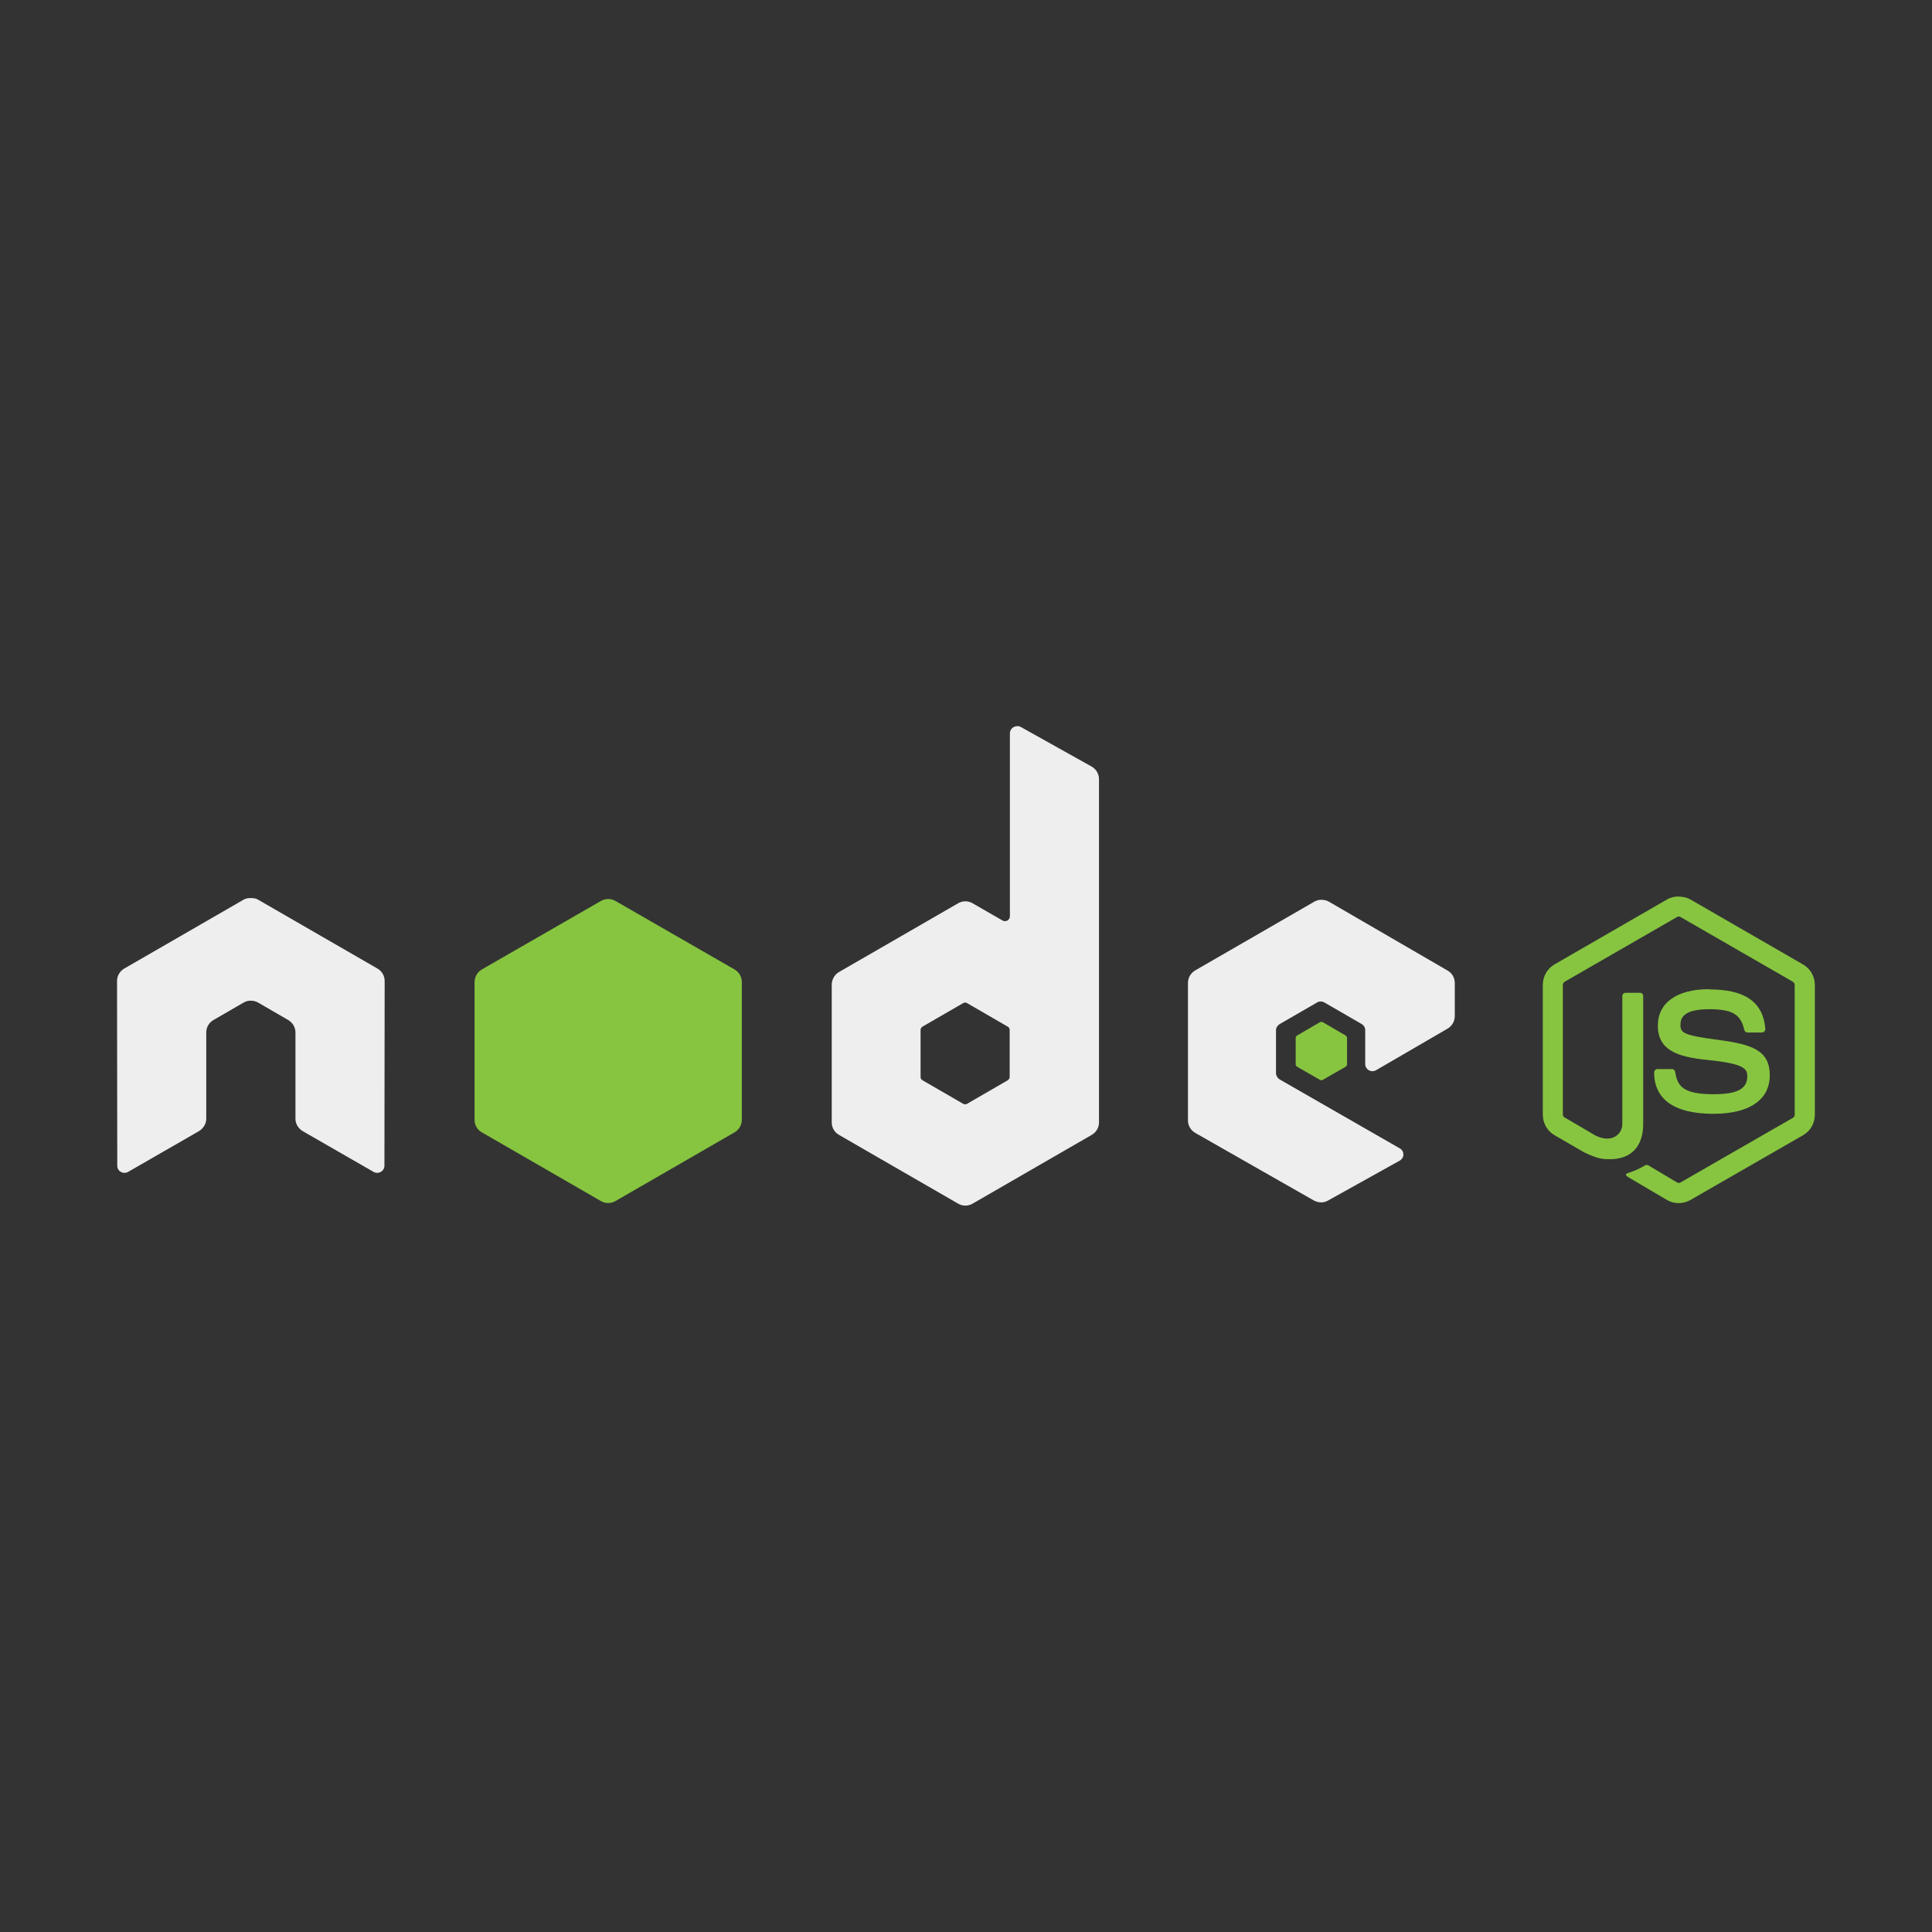 <?xml version="1.0" encoding="UTF-8"?>
<svg id="Layer_2" data-name="Layer 2" xmlns="http://www.w3.org/2000/svg" viewBox="0 0 165.9 165.9">
  <rect x="0" y="0" width="165.9" height="165.9" fill="#333333" stroke="none"/>
  <defs>
    <style>
      .cls-1 {
        fill: transparent;
      }

      .cls-1, .cls-2, .cls-3 {
        stroke-width: 0px;
      }

      .cls-2 {
        fill: #EEEEEE;
      }

      .cls-3 {
        fill: #87c540;
      }
    </style>
  </defs>
  <g id="Layer_1-2" data-name="Layer 1">
    <g>
      <rect class="cls-1" width="165.9" height="165.9" rx="14.17" ry="14.17"/>
      <g>
        <g>
          <path class="cls-3" d="M144.17,76.98c-.35,0-.7.07-1.01.25l-9.67,5.58c-.63.36-1.01,1.04-1.01,1.77v11.14c0,.72.38,1.4,1.01,1.76l2.52,1.46c1.23.6,1.68.6,2.24.6,1.82,0,2.85-1.1,2.85-3.02v-11c0-.16-.13-.27-.29-.27h-1.21c-.16,0-.29.11-.29.27v11c0,.85-.88,1.7-2.32.98l-2.63-1.54c-.09-.05-.16-.14-.16-.25v-11.14c0-.11.07-.21.16-.27l9.65-5.56c.09-.05.2-.05.29,0l9.65,5.56c.09.06.16.16.16.27v11.14c0,.11-.05.22-.14.27l-9.67,5.56c-.08.05-.2.05-.29,0l-2.48-1.48c-.08-.04-.17-.04-.25,0-.69.39-.81.43-1.46.66-.16.06-.4.14.08.41l3.24,1.91c.31.18.65.27,1.01.27.35,0,.7-.09,1.01-.27l9.67-5.56c.63-.36,1.01-1.04,1.01-1.76v-11.14c0-.72-.38-1.4-1.01-1.76l-9.67-5.58c-.3-.17-.65-.25-1.01-.25h0Z"/>
          <path class="cls-3" d="M146.75,84.94c-2.75,0-4.39,1.17-4.39,3.12,0,2.11,1.63,2.69,4.27,2.96,3.16.31,3.41.77,3.41,1.4,0,1.08-.86,1.54-2.89,1.54-2.55,0-3.12-.64-3.3-1.91-.02-.14-.13-.25-.27-.25h-1.25c-.15,0-.29.13-.29.29,0,1.63.88,3.55,5.11,3.55,3.06,0,4.82-1.2,4.82-3.3s-1.43-2.65-4.39-3.04c-3-.4-3.28-.59-3.28-1.29,0-.58.24-1.35,2.46-1.35,1.98,0,2.72.43,3.02,1.77.03.13.14.23.27.23h1.25c.08,0,.15-.05.21-.1.05-.06.09-.13.08-.21-.19-2.3-1.73-3.39-4.82-3.39h0Z"/>
        </g>
        <path class="cls-2" d="M87.34,62.36c-.11,0-.21.03-.31.08-.19.11-.31.31-.31.53v15.7c0,.15-.07.29-.21.37-.13.08-.3.08-.43,0l-2.57-1.48c-.38-.22-.85-.22-1.23,0l-10.24,5.91c-.38.22-.62.65-.62,1.09v11.82c0,.44.23.85.62,1.07l10.24,5.91c.38.22.85.22,1.23,0l10.24-5.91c.38-.22.62-.63.62-1.07v-29.47c0-.45-.24-.87-.64-1.09l-6.1-3.41c-.1-.05-.2-.06-.31-.06h0ZM21.46,77.12c-.2,0-.38.04-.55.14l-10.24,5.91c-.38.22-.62.63-.62,1.07l.02,15.86c0,.22.11.43.31.53.19.11.43.11.62,0l6.07-3.49c.38-.23.64-.63.64-1.07v-7.41c0-.44.23-.85.62-1.07l2.59-1.5c.19-.11.4-.17.62-.16.21,0,.43.05.62.16l2.59,1.5c.38.22.62.63.62,1.07v7.41c0,.44.25.84.64,1.07l6.07,3.49c.19.11.43.11.62,0,.19-.11.31-.31.31-.53l.02-15.86c0-.44-.23-.85-.62-1.07l-10.24-5.91c-.17-.1-.36-.14-.55-.14h-.12ZM113.49,77.26c-.21,0-.42.05-.62.16l-10.24,5.91c-.38.22-.62.63-.62,1.07v11.82c0,.44.25.85.64,1.07l10.16,5.79c.38.21.83.23,1.21.02l6.16-3.43c.2-.11.33-.31.33-.53,0-.22-.12-.43-.31-.53l-10.3-5.91c-.19-.11-.33-.33-.33-.55v-3.69c0-.22.14-.42.33-.53l3.2-1.85c.19-.11.43-.11.62,0l3.2,1.85c.19.11.31.31.31.53v2.91c0,.22.12.42.31.53.19.11.42.11.62,0l6.14-3.57c.38-.22.62-.63.62-1.07v-2.85c0-.44-.23-.85-.62-1.07l-10.18-5.91c-.19-.11-.4-.16-.62-.16h0ZM82.87,86.09c.05,0,.12.01.16.04l3.51,2.03c.1.06.16.16.16.27v4.06c0,.11-.07.21-.16.27l-3.51,2.03c-.1.05-.21.05-.31,0l-3.51-2.03c-.1-.06-.16-.16-.16-.27v-4.06c0-.11.07-.21.16-.27l3.51-2.03s.09-.04.14-.04h0s0,0,0,0Z"/>
        <path class="cls-3" d="M52.23,77.2c-.21,0-.42.05-.62.16l-10.24,5.89c-.38.22-.62.65-.62,1.09v11.82c0,.44.23.85.62,1.07l10.24,5.91c.38.22.85.22,1.23,0l10.24-5.91c.38-.22.62-.63.62-1.07v-11.82c0-.44-.23-.87-.62-1.09l-10.24-5.89c-.19-.11-.4-.16-.62-.16ZM113.47,87.75s-.09,0-.12.02l-1.97,1.15c-.07.04-.12.12-.12.21v2.26c0,.09.05.16.12.21l1.97,1.13c.07.04.15.04.23,0l1.97-1.13c.07-.04.12-.12.12-.21v-2.26c0-.09-.05-.16-.12-.21l-1.97-1.15s-.06-.02-.1-.02h0Z"/>
      </g>
    </g>
  </g>
</svg>